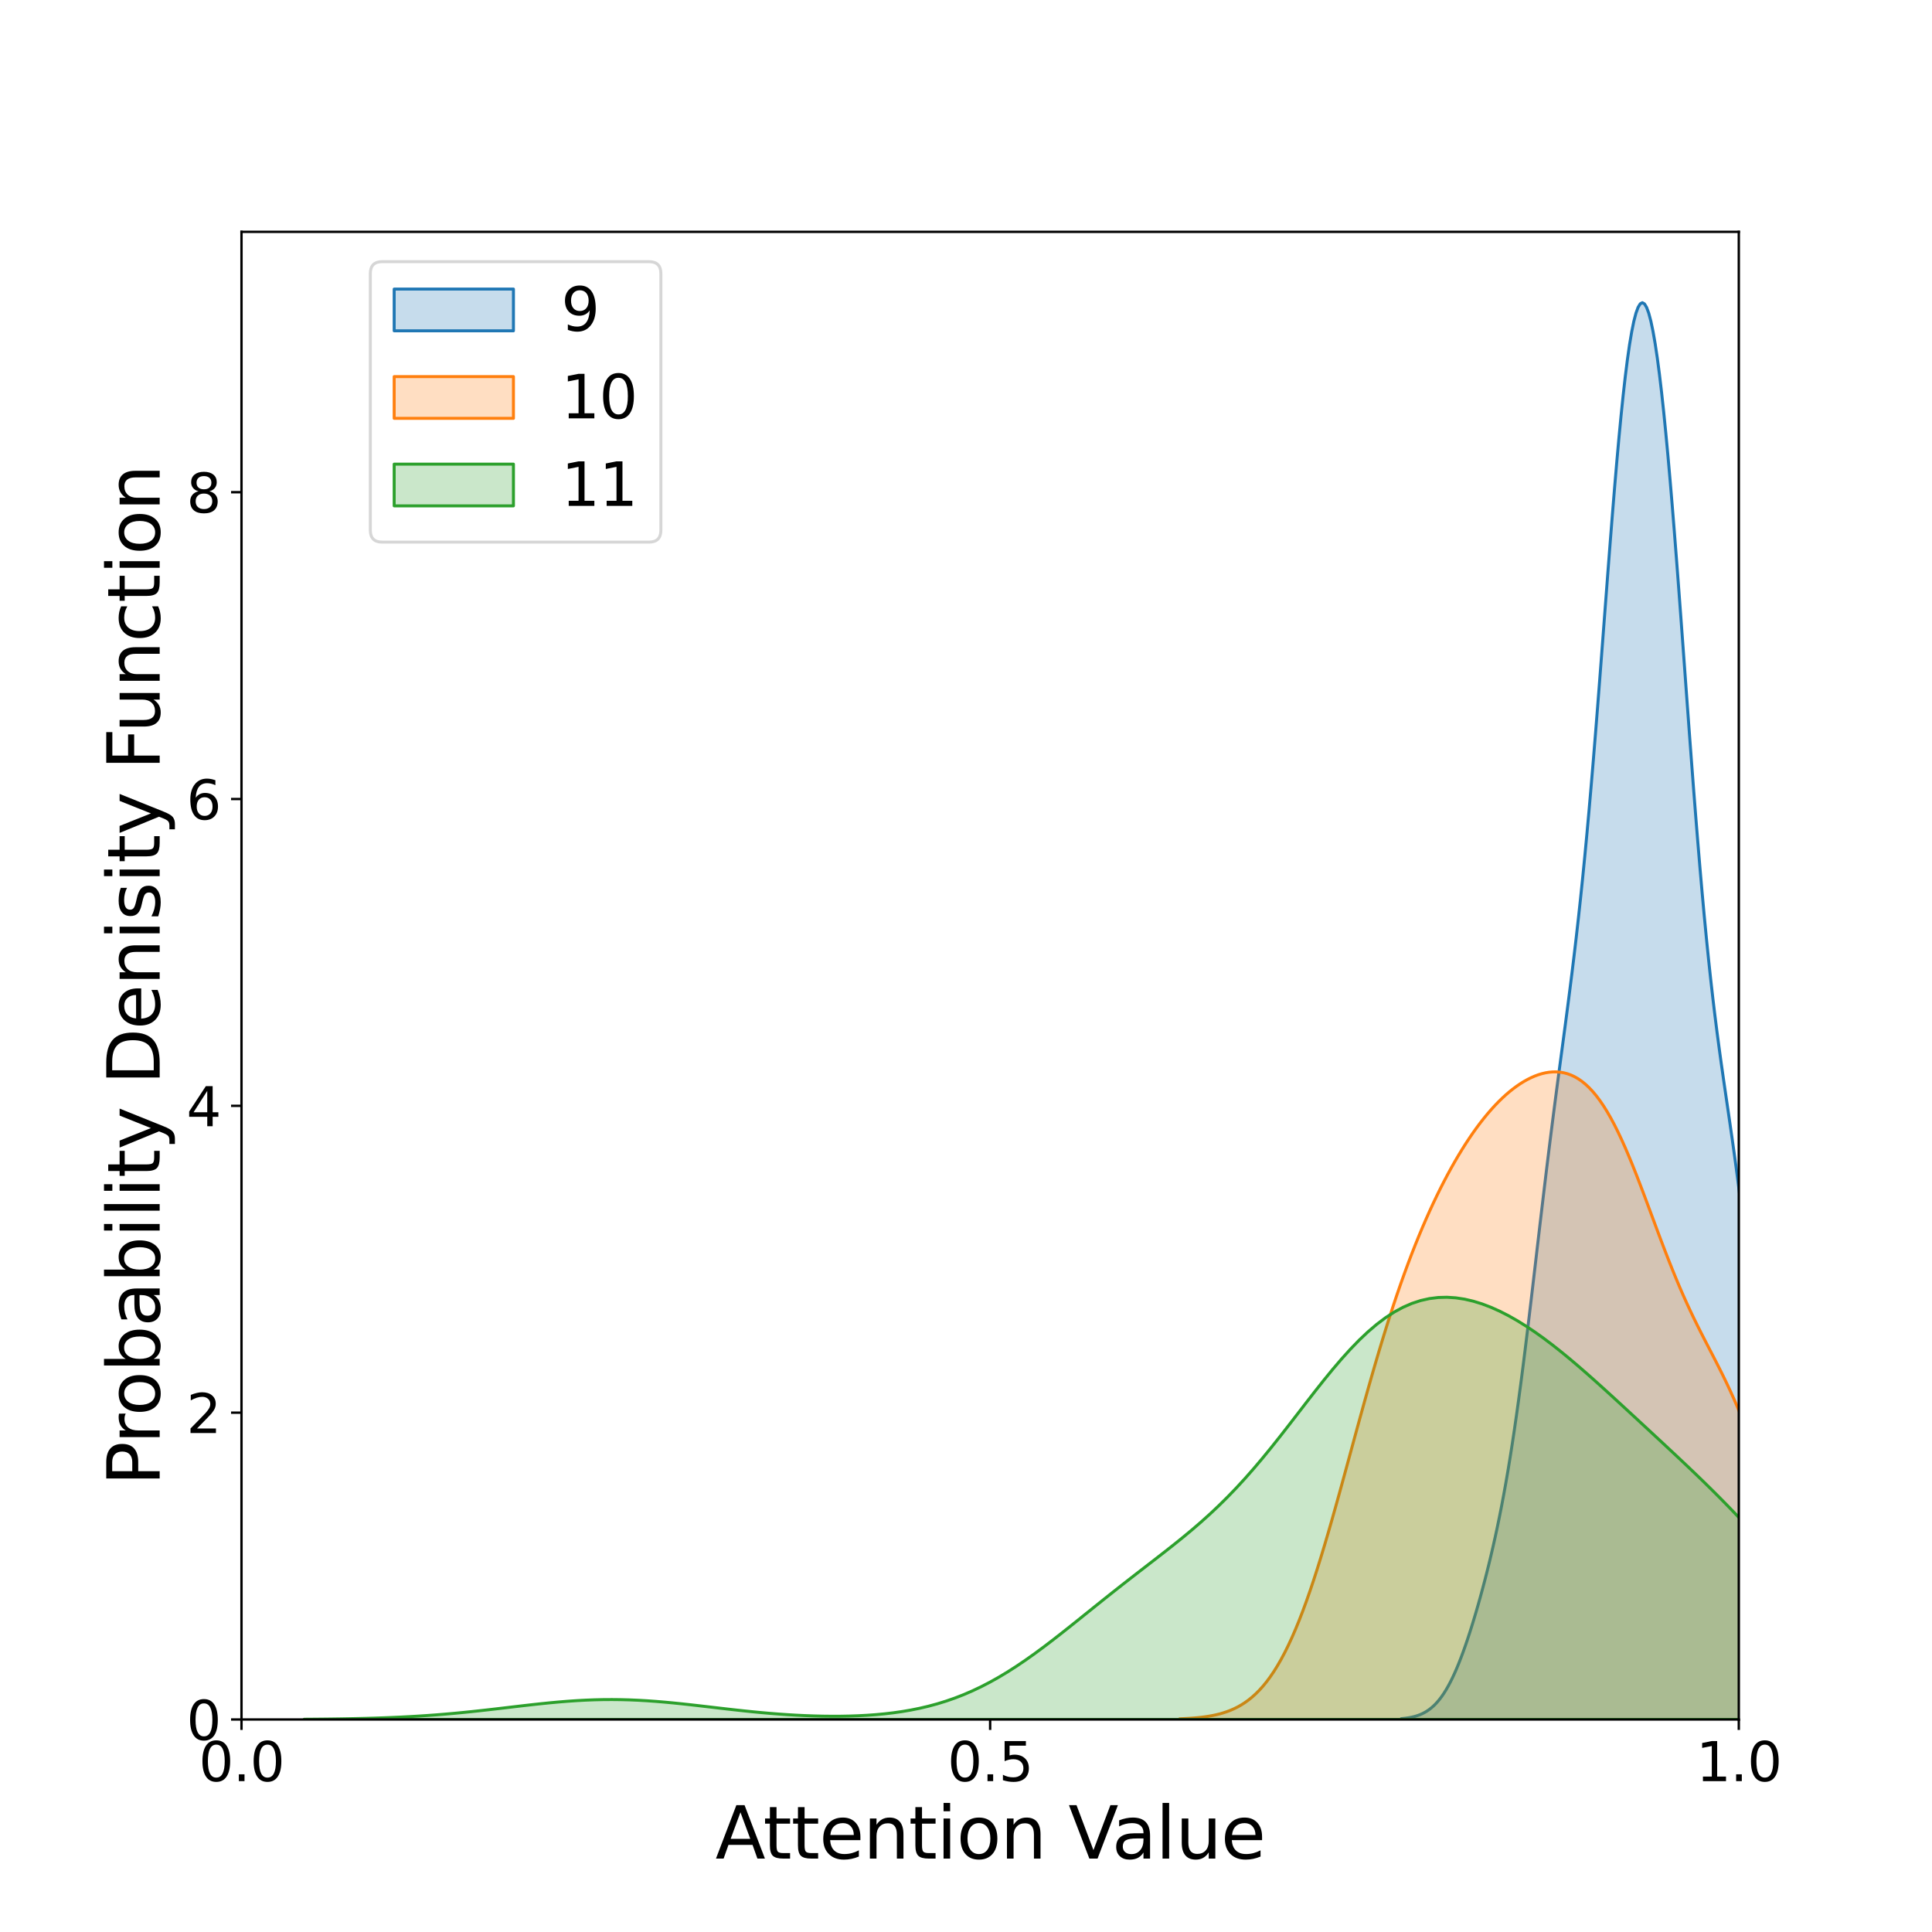<?xml version="1.0" encoding="utf-8" standalone="no"?>
<!DOCTYPE svg PUBLIC "-//W3C//DTD SVG 1.1//EN"
  "http://www.w3.org/Graphics/SVG/1.1/DTD/svg11.dtd">
<svg xmlns:xlink="http://www.w3.org/1999/xlink" width="648pt" height="648pt" viewBox="0 0 648 648" xmlns="http://www.w3.org/2000/svg" version="1.1">
 <defs>
  <style type="text/css">*{stroke-linejoin: round; stroke-linecap: butt}</style>
 </defs>
 <g id="figure_1">
  <g id="patch_1">
   <path d="M 0 648 
L 648 648 
L 648 0 
L 0 0 
z
" style="fill: #ffffff"/>
  </g>
  <g id="axes_1">
   <g id="patch_2">
    <path d="M 81 576.72 
L 583.2 576.72 
L 583.2 77.76 
L 81 77.76 
z
" style="fill: #ffffff"/>
   </g>
   <g id="PolyCollection_1">
    <defs>
     <path id="me305462ff2" d="M 469.978 -71.555 
L 469.978 -71.28 
L 470.694 -71.28 
L 471.409 -71.28 
L 472.125 -71.28 
L 472.841 -71.28 
L 473.556 -71.28 
L 474.272 -71.28 
L 474.988 -71.28 
L 475.703 -71.28 
L 476.419 -71.28 
L 477.135 -71.28 
L 477.85 -71.28 
L 478.566 -71.28 
L 479.282 -71.28 
L 479.998 -71.28 
L 480.713 -71.28 
L 481.429 -71.28 
L 482.145 -71.28 
L 482.86 -71.28 
L 483.576 -71.28 
L 484.292 -71.28 
L 485.007 -71.28 
L 485.723 -71.28 
L 486.439 -71.28 
L 487.155 -71.28 
L 487.87 -71.28 
L 488.586 -71.28 
L 489.302 -71.28 
L 490.017 -71.28 
L 490.733 -71.28 
L 491.449 -71.28 
L 492.164 -71.28 
L 492.88 -71.28 
L 493.596 -71.28 
L 494.312 -71.28 
L 495.027 -71.28 
L 495.743 -71.28 
L 496.459 -71.28 
L 497.174 -71.28 
L 497.89 -71.28 
L 498.606 -71.28 
L 499.321 -71.28 
L 500.037 -71.28 
L 500.753 -71.28 
L 501.469 -71.28 
L 502.184 -71.28 
L 502.9 -71.28 
L 503.616 -71.28 
L 504.331 -71.28 
L 505.047 -71.28 
L 505.763 -71.28 
L 506.478 -71.28 
L 507.194 -71.28 
L 507.91 -71.28 
L 508.625 -71.28 
L 509.341 -71.28 
L 510.057 -71.28 
L 510.773 -71.28 
L 511.488 -71.28 
L 512.204 -71.28 
L 512.92 -71.28 
L 513.635 -71.28 
L 514.351 -71.28 
L 515.067 -71.28 
L 515.782 -71.28 
L 516.498 -71.28 
L 517.214 -71.28 
L 517.93 -71.28 
L 518.645 -71.28 
L 519.361 -71.28 
L 520.077 -71.28 
L 520.792 -71.28 
L 521.508 -71.28 
L 522.224 -71.28 
L 522.939 -71.28 
L 523.655 -71.28 
L 524.371 -71.28 
L 525.087 -71.28 
L 525.802 -71.28 
L 526.518 -71.28 
L 527.234 -71.28 
L 527.949 -71.28 
L 528.665 -71.28 
L 529.381 -71.28 
L 530.096 -71.28 
L 530.812 -71.28 
L 531.528 -71.28 
L 532.243 -71.28 
L 532.959 -71.28 
L 533.675 -71.28 
L 534.391 -71.28 
L 535.106 -71.28 
L 535.822 -71.28 
L 536.538 -71.28 
L 537.253 -71.28 
L 537.969 -71.28 
L 538.685 -71.28 
L 539.4 -71.28 
L 540.116 -71.28 
L 540.832 -71.28 
L 541.548 -71.28 
L 542.263 -71.28 
L 542.979 -71.28 
L 543.695 -71.28 
L 544.41 -71.28 
L 545.126 -71.28 
L 545.842 -71.28 
L 546.557 -71.28 
L 547.273 -71.28 
L 547.989 -71.28 
L 548.705 -71.28 
L 549.42 -71.28 
L 550.136 -71.28 
L 550.852 -71.28 
L 551.567 -71.28 
L 552.283 -71.28 
L 552.999 -71.28 
L 553.714 -71.28 
L 554.43 -71.28 
L 555.146 -71.28 
L 555.862 -71.28 
L 556.577 -71.28 
L 557.293 -71.28 
L 558.009 -71.28 
L 558.724 -71.28 
L 559.44 -71.28 
L 560.156 -71.28 
L 560.871 -71.28 
L 561.587 -71.28 
L 562.303 -71.28 
L 563.018 -71.28 
L 563.734 -71.28 
L 564.45 -71.28 
L 565.166 -71.28 
L 565.881 -71.28 
L 566.597 -71.28 
L 567.313 -71.28 
L 568.028 -71.28 
L 568.744 -71.28 
L 569.46 -71.28 
L 570.175 -71.28 
L 570.891 -71.28 
L 571.607 -71.28 
L 572.323 -71.28 
L 573.038 -71.28 
L 573.754 -71.28 
L 574.47 -71.28 
L 575.185 -71.28 
L 575.901 -71.28 
L 576.617 -71.28 
L 577.332 -71.28 
L 578.048 -71.28 
L 578.764 -71.28 
L 579.48 -71.28 
L 580.195 -71.28 
L 580.911 -71.28 
L 581.627 -71.28 
L 582.342 -71.28 
L 583.058 -71.28 
L 583.774 -71.28 
L 584.489 -71.28 
L 585.205 -71.28 
L 585.921 -71.28 
L 586.637 -71.28 
L 587.352 -71.28 
L 588.068 -71.28 
L 588.784 -71.28 
L 589.499 -71.28 
L 590.215 -71.28 
L 590.931 -71.28 
L 591.646 -71.28 
L 592.362 -71.28 
L 593.078 -71.28 
L 593.793 -71.28 
L 594.509 -71.28 
L 595.225 -71.28 
L 595.941 -71.28 
L 596.656 -71.28 
L 597.372 -71.28 
L 598.088 -71.28 
L 598.803 -71.28 
L 599.519 -71.28 
L 600.235 -71.28 
L 600.95 -71.28 
L 601.666 -71.28 
L 602.382 -71.28 
L 603.098 -71.28 
L 603.813 -71.28 
L 604.529 -71.28 
L 605.245 -71.28 
L 605.96 -71.28 
L 606.676 -71.28 
L 607.392 -71.28 
L 608.107 -71.28 
L 608.823 -71.28 
L 609.539 -71.28 
L 610.255 -71.28 
L 610.97 -71.28 
L 611.686 -71.28 
L 612.402 -71.28 
L 612.402 -72.669 
L 612.402 -72.669 
L 611.686 -73.012 
L 610.97 -73.428 
L 610.255 -73.93 
L 609.539 -74.531 
L 608.823 -75.248 
L 608.107 -76.097 
L 607.392 -77.097 
L 606.676 -78.266 
L 605.96 -79.627 
L 605.245 -81.199 
L 604.529 -83.005 
L 603.813 -85.067 
L 603.098 -87.406 
L 602.382 -90.043 
L 601.666 -92.997 
L 600.95 -96.284 
L 600.235 -99.92 
L 599.519 -103.914 
L 598.803 -108.274 
L 598.088 -113.001 
L 597.372 -118.092 
L 596.656 -123.539 
L 595.941 -129.328 
L 595.225 -135.437 
L 594.509 -141.841 
L 593.793 -148.507 
L 593.078 -155.398 
L 592.362 -162.473 
L 591.646 -169.685 
L 590.931 -176.986 
L 590.215 -184.326 
L 589.499 -191.656 
L 588.784 -198.927 
L 588.068 -206.093 
L 587.352 -213.113 
L 586.637 -219.95 
L 585.921 -226.577 
L 585.205 -232.972 
L 584.489 -239.123 
L 583.774 -245.028 
L 583.058 -250.694 
L 582.342 -256.14 
L 581.627 -261.39 
L 580.911 -266.48 
L 580.195 -271.453 
L 579.48 -276.358 
L 578.764 -281.248 
L 578.048 -286.18 
L 577.332 -291.212 
L 576.617 -296.399 
L 575.901 -301.797 
L 575.185 -307.454 
L 574.47 -313.415 
L 573.754 -319.715 
L 573.038 -326.38 
L 572.323 -333.43 
L 571.607 -340.871 
L 570.891 -348.701 
L 570.175 -356.906 
L 569.46 -365.465 
L 568.744 -374.345 
L 568.028 -383.506 
L 567.313 -392.903 
L 566.597 -402.482 
L 565.881 -412.186 
L 565.166 -421.955 
L 564.45 -431.728 
L 563.734 -441.439 
L 563.018 -451.029 
L 562.303 -460.434 
L 561.587 -469.595 
L 560.871 -478.456 
L 560.156 -486.963 
L 559.44 -495.065 
L 558.724 -502.714 
L 558.009 -509.867 
L 557.293 -516.482 
L 556.577 -522.521 
L 555.862 -527.95 
L 555.146 -532.735 
L 554.43 -536.848 
L 553.714 -540.261 
L 552.999 -542.95 
L 552.283 -544.894 
L 551.567 -546.075 
L 550.852 -546.48 
L 550.136 -546.098 
L 549.42 -544.925 
L 548.705 -542.961 
L 547.989 -540.211 
L 547.273 -536.69 
L 546.557 -532.416 
L 545.842 -527.415 
L 545.126 -521.722 
L 544.41 -515.377 
L 543.695 -508.429 
L 542.979 -500.932 
L 542.263 -492.946 
L 541.548 -484.538 
L 540.832 -475.776 
L 540.116 -466.733 
L 539.4 -457.483 
L 538.685 -448.101 
L 537.969 -438.658 
L 537.253 -429.226 
L 536.538 -419.87 
L 535.822 -410.65 
L 535.106 -401.62 
L 534.391 -392.826 
L 533.675 -384.305 
L 532.959 -376.086 
L 532.243 -368.187 
L 531.528 -360.618 
L 530.812 -353.379 
L 530.096 -346.462 
L 529.381 -339.849 
L 528.665 -333.519 
L 527.949 -327.439 
L 527.234 -321.578 
L 526.518 -315.896 
L 525.802 -310.354 
L 525.087 -304.912 
L 524.371 -299.531 
L 523.655 -294.173 
L 522.939 -288.806 
L 522.224 -283.4 
L 521.508 -277.931 
L 520.792 -272.38 
L 520.077 -266.737 
L 519.361 -260.995 
L 518.645 -255.155 
L 517.93 -249.224 
L 517.214 -243.214 
L 516.498 -237.142 
L 515.782 -231.03 
L 515.067 -224.901 
L 514.351 -218.781 
L 513.635 -212.698 
L 512.92 -206.68 
L 512.204 -200.754 
L 511.488 -194.943 
L 510.773 -189.272 
L 510.057 -183.759 
L 509.341 -178.421 
L 508.625 -173.272 
L 507.91 -168.319 
L 507.194 -163.567 
L 506.478 -159.019 
L 505.763 -154.671 
L 505.047 -150.519 
L 504.331 -146.555 
L 503.616 -142.77 
L 502.9 -139.151 
L 502.184 -135.688 
L 501.469 -132.367 
L 500.753 -129.176 
L 500.037 -126.104 
L 499.321 -123.139 
L 498.606 -120.271 
L 497.89 -117.493 
L 497.174 -114.797 
L 496.459 -112.179 
L 495.743 -109.635 
L 495.027 -107.163 
L 494.312 -104.763 
L 493.596 -102.437 
L 492.88 -100.185 
L 492.164 -98.01 
L 491.449 -95.916 
L 490.733 -93.907 
L 490.017 -91.985 
L 489.302 -90.155 
L 488.586 -88.419 
L 487.87 -86.779 
L 487.155 -85.239 
L 486.439 -83.798 
L 485.723 -82.457 
L 485.007 -81.216 
L 484.292 -80.072 
L 483.576 -79.025 
L 482.86 -78.071 
L 482.145 -77.207 
L 481.429 -76.428 
L 480.713 -75.731 
L 479.998 -75.109 
L 479.282 -74.558 
L 478.566 -74.072 
L 477.85 -73.647 
L 477.135 -73.277 
L 476.419 -72.956 
L 475.703 -72.679 
L 474.988 -72.443 
L 474.272 -72.241 
L 473.556 -72.071 
L 472.841 -71.927 
L 472.125 -71.807 
L 471.409 -71.706 
L 470.694 -71.624 
L 469.978 -71.555 
z
" style="stroke: #1f77b4"/>
    </defs>
    <g clip-path="url(#pa07886f6ab)">
     <use xlink:href="#me305462ff2" x="0" y="648" style="fill: #1f77b4; fill-opacity: 0.25; stroke: #1f77b4"/>
    </g>
   </g>
   <g id="PolyCollection_2">
    <defs>
     <path id="m29f42bd75f" d="M 395.639 -71.499 
L 395.639 -71.28 
L 396.854 -71.28 
L 398.069 -71.28 
L 399.285 -71.28 
L 400.5 -71.28 
L 401.715 -71.28 
L 402.931 -71.28 
L 404.146 -71.28 
L 405.361 -71.28 
L 406.576 -71.28 
L 407.792 -71.28 
L 409.007 -71.28 
L 410.222 -71.28 
L 411.438 -71.28 
L 412.653 -71.28 
L 413.868 -71.28 
L 415.084 -71.28 
L 416.299 -71.28 
L 417.514 -71.28 
L 418.729 -71.28 
L 419.945 -71.28 
L 421.16 -71.28 
L 422.375 -71.28 
L 423.591 -71.28 
L 424.806 -71.28 
L 426.021 -71.28 
L 427.237 -71.28 
L 428.452 -71.28 
L 429.667 -71.28 
L 430.882 -71.28 
L 432.098 -71.28 
L 433.313 -71.28 
L 434.528 -71.28 
L 435.744 -71.28 
L 436.959 -71.28 
L 438.174 -71.28 
L 439.39 -71.28 
L 440.605 -71.28 
L 441.82 -71.28 
L 443.035 -71.28 
L 444.251 -71.28 
L 445.466 -71.28 
L 446.681 -71.28 
L 447.897 -71.28 
L 449.112 -71.28 
L 450.327 -71.28 
L 451.543 -71.28 
L 452.758 -71.28 
L 453.973 -71.28 
L 455.188 -71.28 
L 456.404 -71.28 
L 457.619 -71.28 
L 458.834 -71.28 
L 460.05 -71.28 
L 461.265 -71.28 
L 462.48 -71.28 
L 463.696 -71.28 
L 464.911 -71.28 
L 466.126 -71.28 
L 467.341 -71.28 
L 468.557 -71.28 
L 469.772 -71.28 
L 470.987 -71.28 
L 472.203 -71.28 
L 473.418 -71.28 
L 474.633 -71.28 
L 475.849 -71.28 
L 477.064 -71.28 
L 478.279 -71.28 
L 479.494 -71.28 
L 480.71 -71.28 
L 481.925 -71.28 
L 483.14 -71.28 
L 484.356 -71.28 
L 485.571 -71.28 
L 486.786 -71.28 
L 488.002 -71.28 
L 489.217 -71.28 
L 490.432 -71.28 
L 491.647 -71.28 
L 492.863 -71.28 
L 494.078 -71.28 
L 495.293 -71.28 
L 496.509 -71.28 
L 497.724 -71.28 
L 498.939 -71.28 
L 500.155 -71.28 
L 501.37 -71.28 
L 502.585 -71.28 
L 503.8 -71.28 
L 505.016 -71.28 
L 506.231 -71.28 
L 507.446 -71.28 
L 508.662 -71.28 
L 509.877 -71.28 
L 511.092 -71.28 
L 512.308 -71.28 
L 513.523 -71.28 
L 514.738 -71.28 
L 515.953 -71.28 
L 517.169 -71.28 
L 518.384 -71.28 
L 519.599 -71.28 
L 520.815 -71.28 
L 522.03 -71.28 
L 523.245 -71.28 
L 524.461 -71.28 
L 525.676 -71.28 
L 526.891 -71.28 
L 528.106 -71.28 
L 529.322 -71.28 
L 530.537 -71.28 
L 531.752 -71.28 
L 532.968 -71.28 
L 534.183 -71.28 
L 535.398 -71.28 
L 536.614 -71.28 
L 537.829 -71.28 
L 539.044 -71.28 
L 540.259 -71.28 
L 541.475 -71.28 
L 542.69 -71.28 
L 543.905 -71.28 
L 545.121 -71.28 
L 546.336 -71.28 
L 547.551 -71.28 
L 548.767 -71.28 
L 549.982 -71.28 
L 551.197 -71.28 
L 552.412 -71.28 
L 553.628 -71.28 
L 554.843 -71.28 
L 556.058 -71.28 
L 557.274 -71.28 
L 558.489 -71.28 
L 559.704 -71.28 
L 560.92 -71.28 
L 562.135 -71.28 
L 563.35 -71.28 
L 564.565 -71.28 
L 565.781 -71.28 
L 566.996 -71.28 
L 568.211 -71.28 
L 569.427 -71.28 
L 570.642 -71.28 
L 571.857 -71.28 
L 573.073 -71.28 
L 574.288 -71.28 
L 575.503 -71.28 
L 576.718 -71.28 
L 577.934 -71.28 
L 579.149 -71.28 
L 580.364 -71.28 
L 581.58 -71.28 
L 582.795 -71.28 
L 584.01 -71.28 
L 585.226 -71.28 
L 586.441 -71.28 
L 587.656 -71.28 
L 588.871 -71.28 
L 590.087 -71.28 
L 591.302 -71.28 
L 592.517 -71.28 
L 593.733 -71.28 
L 594.948 -71.28 
L 596.163 -71.28 
L 597.379 -71.28 
L 598.594 -71.28 
L 599.809 -71.28 
L 601.024 -71.28 
L 602.24 -71.28 
L 603.455 -71.28 
L 604.67 -71.28 
L 605.886 -71.28 
L 607.101 -71.28 
L 608.316 -71.28 
L 609.532 -71.28 
L 610.747 -71.28 
L 611.962 -71.28 
L 613.177 -71.28 
L 614.393 -71.28 
L 615.608 -71.28 
L 616.823 -71.28 
L 618.039 -71.28 
L 619.254 -71.28 
L 620.469 -71.28 
L 621.685 -71.28 
L 622.9 -71.28 
L 624.115 -71.28 
L 625.33 -71.28 
L 626.546 -71.28 
L 627.761 -71.28 
L 628.976 -71.28 
L 630.192 -71.28 
L 631.407 -71.28 
L 632.622 -71.28 
L 633.838 -71.28 
L 635.053 -71.28 
L 636.268 -71.28 
L 637.483 -71.28 
L 637.483 -72.133 
L 637.483 -72.133 
L 636.268 -72.322 
L 635.053 -72.547 
L 633.838 -72.814 
L 632.622 -73.128 
L 631.407 -73.497 
L 630.192 -73.928 
L 628.976 -74.429 
L 627.761 -75.008 
L 626.546 -75.674 
L 625.33 -76.436 
L 624.115 -77.304 
L 622.9 -78.287 
L 621.685 -79.394 
L 620.469 -80.635 
L 619.254 -82.019 
L 618.039 -83.555 
L 616.823 -85.249 
L 615.608 -87.108 
L 614.393 -89.137 
L 613.177 -91.341 
L 611.962 -93.72 
L 610.747 -96.276 
L 609.532 -99.005 
L 608.316 -101.904 
L 607.101 -104.966 
L 605.886 -108.182 
L 604.67 -111.541 
L 603.455 -115.029 
L 602.24 -118.631 
L 601.024 -122.328 
L 599.809 -126.102 
L 598.594 -129.933 
L 597.379 -133.798 
L 596.163 -137.676 
L 594.948 -141.546 
L 593.733 -145.385 
L 592.517 -149.175 
L 591.302 -152.895 
L 590.087 -156.529 
L 588.871 -160.063 
L 587.656 -163.485 
L 586.441 -166.788 
L 585.226 -169.965 
L 584.01 -173.015 
L 582.795 -175.941 
L 581.58 -178.747 
L 580.364 -181.442 
L 579.149 -184.037 
L 577.934 -186.547 
L 576.718 -188.987 
L 575.503 -191.376 
L 574.288 -193.733 
L 573.073 -196.076 
L 571.857 -198.425 
L 570.642 -200.798 
L 569.427 -203.212 
L 568.211 -205.683 
L 566.996 -208.223 
L 565.781 -210.842 
L 564.565 -213.546 
L 563.35 -216.341 
L 562.135 -219.226 
L 560.92 -222.198 
L 559.704 -225.252 
L 558.489 -228.377 
L 557.274 -231.563 
L 556.058 -234.796 
L 554.843 -238.058 
L 553.628 -241.332 
L 552.412 -244.601 
L 551.197 -247.844 
L 549.982 -251.042 
L 548.767 -254.177 
L 547.551 -257.231 
L 546.336 -260.187 
L 545.121 -263.03 
L 543.905 -265.745 
L 542.69 -268.322 
L 541.475 -270.752 
L 540.259 -273.025 
L 539.044 -275.137 
L 537.829 -277.085 
L 536.614 -278.867 
L 535.398 -280.483 
L 534.183 -281.935 
L 532.968 -283.226 
L 531.752 -284.36 
L 530.537 -285.342 
L 529.322 -286.178 
L 528.106 -286.875 
L 526.891 -287.438 
L 525.676 -287.874 
L 524.461 -288.19 
L 523.245 -288.392 
L 522.03 -288.487 
L 520.815 -288.479 
L 519.599 -288.374 
L 518.384 -288.177 
L 517.169 -287.892 
L 515.953 -287.522 
L 514.738 -287.07 
L 513.523 -286.539 
L 512.308 -285.932 
L 511.092 -285.25 
L 509.877 -284.493 
L 508.662 -283.664 
L 507.446 -282.762 
L 506.231 -281.788 
L 505.016 -280.742 
L 503.8 -279.625 
L 502.585 -278.436 
L 501.37 -277.175 
L 500.155 -275.841 
L 498.939 -274.435 
L 497.724 -272.957 
L 496.509 -271.405 
L 495.293 -269.78 
L 494.078 -268.082 
L 492.863 -266.31 
L 491.647 -264.465 
L 490.432 -262.544 
L 489.217 -260.549 
L 488.002 -258.479 
L 486.786 -256.332 
L 485.571 -254.108 
L 484.356 -251.805 
L 483.14 -249.423 
L 481.925 -246.958 
L 480.71 -244.41 
L 479.494 -241.776 
L 478.279 -239.053 
L 477.064 -236.239 
L 475.849 -233.332 
L 474.633 -230.328 
L 473.418 -227.225 
L 472.203 -224.021 
L 470.987 -220.714 
L 469.772 -217.302 
L 468.557 -213.785 
L 467.341 -210.162 
L 466.126 -206.435 
L 464.911 -202.605 
L 463.696 -198.676 
L 462.48 -194.653 
L 461.265 -190.54 
L 460.05 -186.345 
L 458.834 -182.076 
L 457.619 -177.744 
L 456.404 -173.36 
L 455.188 -168.935 
L 453.973 -164.483 
L 452.758 -160.019 
L 451.543 -155.556 
L 450.327 -151.112 
L 449.112 -146.7 
L 447.897 -142.338 
L 446.681 -138.041 
L 445.466 -133.824 
L 444.251 -129.702 
L 443.035 -125.688 
L 441.82 -121.796 
L 440.605 -118.037 
L 439.39 -114.421 
L 438.174 -110.957 
L 436.959 -107.653 
L 435.744 -104.515 
L 434.528 -101.545 
L 433.313 -98.749 
L 432.098 -96.125 
L 430.882 -93.675 
L 429.667 -91.396 
L 428.452 -89.286 
L 427.237 -87.34 
L 426.021 -85.553 
L 424.806 -83.919 
L 423.591 -82.432 
L 422.375 -81.084 
L 421.16 -79.867 
L 419.945 -78.773 
L 418.729 -77.794 
L 417.514 -76.922 
L 416.299 -76.149 
L 415.084 -75.465 
L 413.868 -74.864 
L 412.653 -74.338 
L 411.438 -73.878 
L 410.222 -73.48 
L 409.007 -73.135 
L 407.792 -72.838 
L 406.576 -72.584 
L 405.361 -72.367 
L 404.146 -72.182 
L 402.931 -72.026 
L 401.715 -71.894 
L 400.5 -71.784 
L 399.285 -71.692 
L 398.069 -71.615 
L 396.854 -71.552 
L 395.639 -71.499 
z
" style="stroke: #ff7f0e"/>
    </defs>
    <g clip-path="url(#pa07886f6ab)">
     <use xlink:href="#m29f42bd75f" x="0" y="648" style="fill: #ff7f0e; fill-opacity: 0.25; stroke: #ff7f0e"/>
    </g>
   </g>
   <g id="PolyCollection_3">
    <defs>
     <path id="medcd573036" d="M 102.043 -71.354 
L 102.043 -71.28 
L 104.991 -71.28 
L 107.939 -71.28 
L 110.888 -71.28 
L 113.836 -71.28 
L 116.784 -71.28 
L 119.733 -71.28 
L 122.681 -71.28 
L 125.629 -71.28 
L 128.578 -71.28 
L 131.526 -71.28 
L 134.474 -71.28 
L 137.423 -71.28 
L 140.371 -71.28 
L 143.319 -71.28 
L 146.268 -71.28 
L 149.216 -71.28 
L 152.164 -71.28 
L 155.113 -71.28 
L 158.061 -71.28 
L 161.009 -71.28 
L 163.958 -71.28 
L 166.906 -71.28 
L 169.854 -71.28 
L 172.802 -71.28 
L 175.751 -71.28 
L 178.699 -71.28 
L 181.647 -71.28 
L 184.596 -71.28 
L 187.544 -71.28 
L 190.492 -71.28 
L 193.441 -71.28 
L 196.389 -71.28 
L 199.337 -71.28 
L 202.286 -71.28 
L 205.234 -71.28 
L 208.182 -71.28 
L 211.131 -71.28 
L 214.079 -71.28 
L 217.027 -71.28 
L 219.976 -71.28 
L 222.924 -71.28 
L 225.872 -71.28 
L 228.821 -71.28 
L 231.769 -71.28 
L 234.717 -71.28 
L 237.666 -71.28 
L 240.614 -71.28 
L 243.562 -71.28 
L 246.51 -71.28 
L 249.459 -71.28 
L 252.407 -71.28 
L 255.355 -71.28 
L 258.304 -71.28 
L 261.252 -71.28 
L 264.2 -71.28 
L 267.149 -71.28 
L 270.097 -71.28 
L 273.045 -71.28 
L 275.994 -71.28 
L 278.942 -71.28 
L 281.89 -71.28 
L 284.839 -71.28 
L 287.787 -71.28 
L 290.735 -71.28 
L 293.684 -71.28 
L 296.632 -71.28 
L 299.58 -71.28 
L 302.529 -71.28 
L 305.477 -71.28 
L 308.425 -71.28 
L 311.373 -71.28 
L 314.322 -71.28 
L 317.27 -71.28 
L 320.218 -71.28 
L 323.167 -71.28 
L 326.115 -71.28 
L 329.063 -71.28 
L 332.012 -71.28 
L 334.96 -71.28 
L 337.908 -71.28 
L 340.857 -71.28 
L 343.805 -71.28 
L 346.753 -71.28 
L 349.702 -71.28 
L 352.65 -71.28 
L 355.598 -71.28 
L 358.547 -71.28 
L 361.495 -71.28 
L 364.443 -71.28 
L 367.392 -71.28 
L 370.34 -71.28 
L 373.288 -71.28 
L 376.236 -71.28 
L 379.185 -71.28 
L 382.133 -71.28 
L 385.081 -71.28 
L 388.03 -71.28 
L 390.978 -71.28 
L 393.926 -71.28 
L 396.875 -71.28 
L 399.823 -71.28 
L 402.771 -71.28 
L 405.72 -71.28 
L 408.668 -71.28 
L 411.616 -71.28 
L 414.565 -71.28 
L 417.513 -71.28 
L 420.461 -71.28 
L 423.41 -71.28 
L 426.358 -71.28 
L 429.306 -71.28 
L 432.255 -71.28 
L 435.203 -71.28 
L 438.151 -71.28 
L 441.1 -71.28 
L 444.048 -71.28 
L 446.996 -71.28 
L 449.944 -71.28 
L 452.893 -71.28 
L 455.841 -71.28 
L 458.789 -71.28 
L 461.738 -71.28 
L 464.686 -71.28 
L 467.634 -71.28 
L 470.583 -71.28 
L 473.531 -71.28 
L 476.479 -71.28 
L 479.428 -71.28 
L 482.376 -71.28 
L 485.324 -71.28 
L 488.273 -71.28 
L 491.221 -71.28 
L 494.169 -71.28 
L 497.118 -71.28 
L 500.066 -71.28 
L 503.014 -71.28 
L 505.963 -71.28 
L 508.911 -71.28 
L 511.859 -71.28 
L 514.807 -71.28 
L 517.756 -71.28 
L 520.704 -71.28 
L 523.652 -71.28 
L 526.601 -71.28 
L 529.549 -71.28 
L 532.497 -71.28 
L 535.446 -71.28 
L 538.394 -71.28 
L 541.342 -71.28 
L 544.291 -71.28 
L 547.239 -71.28 
L 550.187 -71.28 
L 553.136 -71.28 
L 556.084 -71.28 
L 559.032 -71.28 
L 561.981 -71.28 
L 564.929 -71.28 
L 567.877 -71.28 
L 570.826 -71.28 
L 573.774 -71.28 
L 576.722 -71.28 
L 579.671 -71.28 
L 582.619 -71.28 
L 585.567 -71.28 
L 588.515 -71.28 
L 591.464 -71.28 
L 594.412 -71.28 
L 597.36 -71.28 
L 600.309 -71.28 
L 603.257 -71.28 
L 606.205 -71.28 
L 609.154 -71.28 
L 612.102 -71.28 
L 615.05 -71.28 
L 617.999 -71.28 
L 620.947 -71.28 
L 623.895 -71.28 
L 626.844 -71.28 
L 629.792 -71.28 
L 632.74 -71.28 
L 635.689 -71.28 
L 638.637 -71.28 
L 641.585 -71.28 
L 644.534 -71.28 
L 647.482 -71.28 
L 650.43 -71.28 
L 653.378 -71.28 
L 656.327 -71.28 
L 659.275 -71.28 
L 662.223 -71.28 
L 665.172 -71.28 
L 668.12 -71.28 
L 671.068 -71.28 
L 674.017 -71.28 
L 676.965 -71.28 
L 679.913 -71.28 
L 682.862 -71.28 
L 685.81 -71.28 
L 688.758 -71.28 
L 688.758 -71.657 
L 688.758 -71.657 
L 685.81 -71.77 
L 682.862 -71.913 
L 679.913 -72.091 
L 676.965 -72.312 
L 674.017 -72.584 
L 671.068 -72.915 
L 668.12 -73.316 
L 665.172 -73.797 
L 662.223 -74.37 
L 659.275 -75.047 
L 656.327 -75.839 
L 653.378 -76.76 
L 650.43 -77.821 
L 647.482 -79.033 
L 644.534 -80.407 
L 641.585 -81.95 
L 638.637 -83.671 
L 635.689 -85.573 
L 632.74 -87.657 
L 629.792 -89.923 
L 626.844 -92.367 
L 623.895 -94.979 
L 620.947 -97.749 
L 617.999 -100.663 
L 615.05 -103.703 
L 612.102 -106.851 
L 609.154 -110.086 
L 606.205 -113.385 
L 603.257 -116.726 
L 600.309 -120.086 
L 597.36 -123.446 
L 594.412 -126.786 
L 591.464 -130.091 
L 588.515 -133.346 
L 585.567 -136.544 
L 582.619 -139.677 
L 579.671 -142.744 
L 576.722 -145.746 
L 573.774 -148.686 
L 570.826 -151.572 
L 567.877 -154.41 
L 564.929 -157.212 
L 561.981 -159.985 
L 559.032 -162.739 
L 556.084 -165.479 
L 553.136 -168.213 
L 550.187 -170.943 
L 547.239 -173.669 
L 544.291 -176.389 
L 541.342 -179.097 
L 538.394 -181.787 
L 535.446 -184.448 
L 532.497 -187.07 
L 529.549 -189.639 
L 526.601 -192.143 
L 523.652 -194.568 
L 520.704 -196.9 
L 517.756 -199.126 
L 514.807 -201.233 
L 511.859 -203.207 
L 508.911 -205.037 
L 505.963 -206.71 
L 503.014 -208.212 
L 500.066 -209.532 
L 497.118 -210.656 
L 494.169 -211.569 
L 491.221 -212.256 
L 488.273 -212.703 
L 485.324 -212.894 
L 482.376 -212.814 
L 479.428 -212.449 
L 476.479 -211.787 
L 473.531 -210.817 
L 470.583 -209.533 
L 467.634 -207.932 
L 464.686 -206.017 
L 461.738 -203.795 
L 458.789 -201.278 
L 455.841 -198.486 
L 452.893 -195.443 
L 449.944 -192.176 
L 446.996 -188.721 
L 444.048 -185.113 
L 441.1 -181.393 
L 438.151 -177.6 
L 435.203 -173.774 
L 432.255 -169.955 
L 429.306 -166.176 
L 426.358 -162.472 
L 423.41 -158.867 
L 420.461 -155.383 
L 417.513 -152.036 
L 414.565 -148.835 
L 411.616 -145.781 
L 408.668 -142.873 
L 405.72 -140.101 
L 402.771 -137.454 
L 399.823 -134.915 
L 396.875 -132.466 
L 393.926 -130.088 
L 390.978 -127.761 
L 388.03 -125.467 
L 385.081 -123.188 
L 382.133 -120.911 
L 379.185 -118.625 
L 376.236 -116.322 
L 373.288 -113.998 
L 370.34 -111.654 
L 367.392 -109.294 
L 364.443 -106.924 
L 361.495 -104.554 
L 358.547 -102.196 
L 355.598 -99.864 
L 352.65 -97.572 
L 349.702 -95.335 
L 346.753 -93.167 
L 343.805 -91.082 
L 340.857 -89.092 
L 337.908 -87.208 
L 334.96 -85.437 
L 332.012 -83.788 
L 329.063 -82.263 
L 326.115 -80.865 
L 323.167 -79.594 
L 320.218 -78.449 
L 317.27 -77.425 
L 314.322 -76.518 
L 311.373 -75.723 
L 308.425 -75.032 
L 305.477 -74.439 
L 302.529 -73.936 
L 299.58 -73.516 
L 296.632 -73.172 
L 293.684 -72.897 
L 290.735 -72.686 
L 287.787 -72.531 
L 284.839 -72.43 
L 281.89 -72.376 
L 278.942 -72.367 
L 275.994 -72.399 
L 273.045 -72.47 
L 270.097 -72.577 
L 267.149 -72.719 
L 264.2 -72.893 
L 261.252 -73.097 
L 258.304 -73.33 
L 255.355 -73.59 
L 252.407 -73.872 
L 249.459 -74.176 
L 246.51 -74.496 
L 243.562 -74.83 
L 240.614 -75.172 
L 237.666 -75.517 
L 234.717 -75.861 
L 231.769 -76.197 
L 228.821 -76.519 
L 225.872 -76.822 
L 222.924 -77.1 
L 219.976 -77.346 
L 217.027 -77.557 
L 214.079 -77.727 
L 211.131 -77.853 
L 208.182 -77.932 
L 205.234 -77.962 
L 202.286 -77.944 
L 199.337 -77.876 
L 196.389 -77.761 
L 193.441 -77.601 
L 190.492 -77.399 
L 187.544 -77.16 
L 184.596 -76.889 
L 181.647 -76.591 
L 178.699 -76.272 
L 175.751 -75.937 
L 172.802 -75.593 
L 169.854 -75.245 
L 166.906 -74.898 
L 163.958 -74.557 
L 161.009 -74.226 
L 158.061 -73.909 
L 155.113 -73.609 
L 152.164 -73.328 
L 149.216 -73.068 
L 146.268 -72.829 
L 143.319 -72.612 
L 140.371 -72.417 
L 137.423 -72.244 
L 134.474 -72.091 
L 131.526 -71.957 
L 128.578 -71.841 
L 125.629 -71.742 
L 122.681 -71.657 
L 119.733 -71.586 
L 116.784 -71.526 
L 113.836 -71.476 
L 110.888 -71.436 
L 107.939 -71.403 
L 104.991 -71.376 
L 102.043 -71.354 
z
" style="stroke: #2ca02c"/>
    </defs>
    <g clip-path="url(#pa07886f6ab)">
     <use xlink:href="#medcd573036" x="0" y="648" style="fill: #2ca02c; fill-opacity: 0.25; stroke: #2ca02c"/>
    </g>
   </g>
   <g id="matplotlib.axis_1">
    <g id="xtick_1">
     <g id="line2d_1">
      <defs>
       <path id="m170f495af8" d="M 0 0 
L 0 3.5 
" style="stroke: #000000; stroke-width: 0.8"/>
      </defs>
      <g>
       <use xlink:href="#m170f495af8" x="81" y="576.72" style="stroke: #000000; stroke-width: 0.8"/>
      </g>
     </g>
     <g id="text_1">
      <!-- 0.0 -->
      <g transform="translate(66.687 597.397)scale(0.18 -0.18)">
       <defs>
        <path id="DejaVuSans-30" d="M 2034 4250 
Q 1547 4250 1301 3770 
Q 1056 3291 1056 2328 
Q 1056 1369 1301 889 
Q 1547 409 2034 409 
Q 2525 409 2770 889 
Q 3016 1369 3016 2328 
Q 3016 3291 2770 3770 
Q 2525 4250 2034 4250 
z
M 2034 4750 
Q 2819 4750 3233 4129 
Q 3647 3509 3647 2328 
Q 3647 1150 3233 529 
Q 2819 -91 2034 -91 
Q 1250 -91 836 529 
Q 422 1150 422 2328 
Q 422 3509 836 4129 
Q 1250 4750 2034 4750 
z
" transform="scale(0.016)"/>
        <path id="DejaVuSans-2e" d="M 684 794 
L 1344 794 
L 1344 0 
L 684 0 
L 684 794 
z
" transform="scale(0.016)"/>
       </defs>
       <use xlink:href="#DejaVuSans-30"/>
       <use xlink:href="#DejaVuSans-2e" x="63.623"/>
       <use xlink:href="#DejaVuSans-30" x="95.41"/>
      </g>
     </g>
    </g>
    <g id="xtick_2">
     <g id="line2d_2">
      <g>
       <use xlink:href="#m170f495af8" x="332.1" y="576.72" style="stroke: #000000; stroke-width: 0.8"/>
      </g>
     </g>
     <g id="text_2">
      <!-- 0.5 -->
      <g transform="translate(317.787 597.397)scale(0.18 -0.18)">
       <defs>
        <path id="DejaVuSans-35" d="M 691 4666 
L 3169 4666 
L 3169 4134 
L 1269 4134 
L 1269 2991 
Q 1406 3038 1543 3061 
Q 1681 3084 1819 3084 
Q 2600 3084 3056 2656 
Q 3513 2228 3513 1497 
Q 3513 744 3044 326 
Q 2575 -91 1722 -91 
Q 1428 -91 1123 -41 
Q 819 9 494 109 
L 494 744 
Q 775 591 1075 516 
Q 1375 441 1709 441 
Q 2250 441 2565 725 
Q 2881 1009 2881 1497 
Q 2881 1984 2565 2268 
Q 2250 2553 1709 2553 
Q 1456 2553 1204 2497 
Q 953 2441 691 2322 
L 691 4666 
z
" transform="scale(0.016)"/>
       </defs>
       <use xlink:href="#DejaVuSans-30"/>
       <use xlink:href="#DejaVuSans-2e" x="63.623"/>
       <use xlink:href="#DejaVuSans-35" x="95.41"/>
      </g>
     </g>
    </g>
    <g id="xtick_3">
     <g id="line2d_3">
      <g>
       <use xlink:href="#m170f495af8" x="583.2" y="576.72" style="stroke: #000000; stroke-width: 0.8"/>
      </g>
     </g>
     <g id="text_3">
      <!-- 1.0 -->
      <g transform="translate(568.887 597.397)scale(0.18 -0.18)">
       <defs>
        <path id="DejaVuSans-31" d="M 794 531 
L 1825 531 
L 1825 4091 
L 703 3866 
L 703 4441 
L 1819 4666 
L 2450 4666 
L 2450 531 
L 3481 531 
L 3481 0 
L 794 0 
L 794 531 
z
" transform="scale(0.016)"/>
       </defs>
       <use xlink:href="#DejaVuSans-31"/>
       <use xlink:href="#DejaVuSans-2e" x="63.623"/>
       <use xlink:href="#DejaVuSans-30" x="95.41"/>
      </g>
     </g>
    </g>
    <g id="text_4">
     <!-- Attention Value -->
     <g transform="translate(239.949 623.377)scale(0.24 -0.24)">
      <defs>
       <path id="DejaVuSans-41" d="M 2188 4044 
L 1331 1722 
L 3047 1722 
L 2188 4044 
z
M 1831 4666 
L 2547 4666 
L 4325 0 
L 3669 0 
L 3244 1197 
L 1141 1197 
L 716 0 
L 50 0 
L 1831 4666 
z
" transform="scale(0.016)"/>
       <path id="DejaVuSans-74" d="M 1172 4494 
L 1172 3500 
L 2356 3500 
L 2356 3053 
L 1172 3053 
L 1172 1153 
Q 1172 725 1289 603 
Q 1406 481 1766 481 
L 2356 481 
L 2356 0 
L 1766 0 
Q 1100 0 847 248 
Q 594 497 594 1153 
L 594 3053 
L 172 3053 
L 172 3500 
L 594 3500 
L 594 4494 
L 1172 4494 
z
" transform="scale(0.016)"/>
       <path id="DejaVuSans-65" d="M 3597 1894 
L 3597 1613 
L 953 1613 
Q 991 1019 1311 708 
Q 1631 397 2203 397 
Q 2534 397 2845 478 
Q 3156 559 3463 722 
L 3463 178 
Q 3153 47 2828 -22 
Q 2503 -91 2169 -91 
Q 1331 -91 842 396 
Q 353 884 353 1716 
Q 353 2575 817 3079 
Q 1281 3584 2069 3584 
Q 2775 3584 3186 3129 
Q 3597 2675 3597 1894 
z
M 3022 2063 
Q 3016 2534 2758 2815 
Q 2500 3097 2075 3097 
Q 1594 3097 1305 2825 
Q 1016 2553 972 2059 
L 3022 2063 
z
" transform="scale(0.016)"/>
       <path id="DejaVuSans-6e" d="M 3513 2113 
L 3513 0 
L 2938 0 
L 2938 2094 
Q 2938 2591 2744 2837 
Q 2550 3084 2163 3084 
Q 1697 3084 1428 2787 
Q 1159 2491 1159 1978 
L 1159 0 
L 581 0 
L 581 3500 
L 1159 3500 
L 1159 2956 
Q 1366 3272 1645 3428 
Q 1925 3584 2291 3584 
Q 2894 3584 3203 3211 
Q 3513 2838 3513 2113 
z
" transform="scale(0.016)"/>
       <path id="DejaVuSans-69" d="M 603 3500 
L 1178 3500 
L 1178 0 
L 603 0 
L 603 3500 
z
M 603 4863 
L 1178 4863 
L 1178 4134 
L 603 4134 
L 603 4863 
z
" transform="scale(0.016)"/>
       <path id="DejaVuSans-6f" d="M 1959 3097 
Q 1497 3097 1228 2736 
Q 959 2375 959 1747 
Q 959 1119 1226 758 
Q 1494 397 1959 397 
Q 2419 397 2687 759 
Q 2956 1122 2956 1747 
Q 2956 2369 2687 2733 
Q 2419 3097 1959 3097 
z
M 1959 3584 
Q 2709 3584 3137 3096 
Q 3566 2609 3566 1747 
Q 3566 888 3137 398 
Q 2709 -91 1959 -91 
Q 1206 -91 779 398 
Q 353 888 353 1747 
Q 353 2609 779 3096 
Q 1206 3584 1959 3584 
z
" transform="scale(0.016)"/>
       <path id="DejaVuSans-20" transform="scale(0.016)"/>
       <path id="DejaVuSans-56" d="M 1831 0 
L 50 4666 
L 709 4666 
L 2188 738 
L 3669 4666 
L 4325 4666 
L 2547 0 
L 1831 0 
z
" transform="scale(0.016)"/>
       <path id="DejaVuSans-61" d="M 2194 1759 
Q 1497 1759 1228 1600 
Q 959 1441 959 1056 
Q 959 750 1161 570 
Q 1363 391 1709 391 
Q 2188 391 2477 730 
Q 2766 1069 2766 1631 
L 2766 1759 
L 2194 1759 
z
M 3341 1997 
L 3341 0 
L 2766 0 
L 2766 531 
Q 2569 213 2275 61 
Q 1981 -91 1556 -91 
Q 1019 -91 701 211 
Q 384 513 384 1019 
Q 384 1609 779 1909 
Q 1175 2209 1959 2209 
L 2766 2209 
L 2766 2266 
Q 2766 2663 2505 2880 
Q 2244 3097 1772 3097 
Q 1472 3097 1187 3025 
Q 903 2953 641 2809 
L 641 3341 
Q 956 3463 1253 3523 
Q 1550 3584 1831 3584 
Q 2591 3584 2966 3190 
Q 3341 2797 3341 1997 
z
" transform="scale(0.016)"/>
       <path id="DejaVuSans-6c" d="M 603 4863 
L 1178 4863 
L 1178 0 
L 603 0 
L 603 4863 
z
" transform="scale(0.016)"/>
       <path id="DejaVuSans-75" d="M 544 1381 
L 544 3500 
L 1119 3500 
L 1119 1403 
Q 1119 906 1312 657 
Q 1506 409 1894 409 
Q 2359 409 2629 706 
Q 2900 1003 2900 1516 
L 2900 3500 
L 3475 3500 
L 3475 0 
L 2900 0 
L 2900 538 
Q 2691 219 2414 64 
Q 2138 -91 1772 -91 
Q 1169 -91 856 284 
Q 544 659 544 1381 
z
M 1991 3584 
L 1991 3584 
z
" transform="scale(0.016)"/>
      </defs>
      <use xlink:href="#DejaVuSans-41"/>
      <use xlink:href="#DejaVuSans-74" x="66.658"/>
      <use xlink:href="#DejaVuSans-74" x="105.867"/>
      <use xlink:href="#DejaVuSans-65" x="145.076"/>
      <use xlink:href="#DejaVuSans-6e" x="206.6"/>
      <use xlink:href="#DejaVuSans-74" x="269.979"/>
      <use xlink:href="#DejaVuSans-69" x="309.188"/>
      <use xlink:href="#DejaVuSans-6f" x="336.971"/>
      <use xlink:href="#DejaVuSans-6e" x="398.152"/>
      <use xlink:href="#DejaVuSans-20" x="461.531"/>
      <use xlink:href="#DejaVuSans-56" x="493.318"/>
      <use xlink:href="#DejaVuSans-61" x="553.977"/>
      <use xlink:href="#DejaVuSans-6c" x="615.256"/>
      <use xlink:href="#DejaVuSans-75" x="643.039"/>
      <use xlink:href="#DejaVuSans-65" x="706.418"/>
     </g>
    </g>
   </g>
   <g id="matplotlib.axis_2">
    <g id="ytick_1">
     <g id="line2d_4">
      <defs>
       <path id="m9d6e2e2ddf" d="M 0 0 
L -3.5 0 
" style="stroke: #000000; stroke-width: 0.8"/>
      </defs>
      <g>
       <use xlink:href="#m9d6e2e2ddf" x="81" y="576.72" style="stroke: #000000; stroke-width: 0.8"/>
      </g>
     </g>
     <g id="text_5">
      <!-- 0 -->
      <g transform="translate(62.547 583.559)scale(0.18 -0.18)">
       <use xlink:href="#DejaVuSans-30"/>
      </g>
     </g>
    </g>
    <g id="ytick_2">
     <g id="line2d_5">
      <g>
       <use xlink:href="#m9d6e2e2ddf" x="81" y="473.812" style="stroke: #000000; stroke-width: 0.8"/>
      </g>
     </g>
     <g id="text_6">
      <!-- 2 -->
      <g transform="translate(62.547 480.65)scale(0.18 -0.18)">
       <defs>
        <path id="DejaVuSans-32" d="M 1228 531 
L 3431 531 
L 3431 0 
L 469 0 
L 469 531 
Q 828 903 1448 1529 
Q 2069 2156 2228 2338 
Q 2531 2678 2651 2914 
Q 2772 3150 2772 3378 
Q 2772 3750 2511 3984 
Q 2250 4219 1831 4219 
Q 1534 4219 1204 4116 
Q 875 4013 500 3803 
L 500 4441 
Q 881 4594 1212 4672 
Q 1544 4750 1819 4750 
Q 2544 4750 2975 4387 
Q 3406 4025 3406 3419 
Q 3406 3131 3298 2873 
Q 3191 2616 2906 2266 
Q 2828 2175 2409 1742 
Q 1991 1309 1228 531 
z
" transform="scale(0.016)"/>
       </defs>
       <use xlink:href="#DejaVuSans-32"/>
      </g>
     </g>
    </g>
    <g id="ytick_3">
     <g id="line2d_6">
      <g>
       <use xlink:href="#m9d6e2e2ddf" x="81" y="370.903" style="stroke: #000000; stroke-width: 0.8"/>
      </g>
     </g>
     <g id="text_7">
      <!-- 4 -->
      <g transform="translate(62.547 377.742)scale(0.18 -0.18)">
       <defs>
        <path id="DejaVuSans-34" d="M 2419 4116 
L 825 1625 
L 2419 1625 
L 2419 4116 
z
M 2253 4666 
L 3047 4666 
L 3047 1625 
L 3713 1625 
L 3713 1100 
L 3047 1100 
L 3047 0 
L 2419 0 
L 2419 1100 
L 313 1100 
L 313 1709 
L 2253 4666 
z
" transform="scale(0.016)"/>
       </defs>
       <use xlink:href="#DejaVuSans-34"/>
      </g>
     </g>
    </g>
    <g id="ytick_4">
     <g id="line2d_7">
      <g>
       <use xlink:href="#m9d6e2e2ddf" x="81" y="267.995" style="stroke: #000000; stroke-width: 0.8"/>
      </g>
     </g>
     <g id="text_8">
      <!-- 6 -->
      <g transform="translate(62.547 274.833)scale(0.18 -0.18)">
       <defs>
        <path id="DejaVuSans-36" d="M 2113 2584 
Q 1688 2584 1439 2293 
Q 1191 2003 1191 1497 
Q 1191 994 1439 701 
Q 1688 409 2113 409 
Q 2538 409 2786 701 
Q 3034 994 3034 1497 
Q 3034 2003 2786 2293 
Q 2538 2584 2113 2584 
z
M 3366 4563 
L 3366 3988 
Q 3128 4100 2886 4159 
Q 2644 4219 2406 4219 
Q 1781 4219 1451 3797 
Q 1122 3375 1075 2522 
Q 1259 2794 1537 2939 
Q 1816 3084 2150 3084 
Q 2853 3084 3261 2657 
Q 3669 2231 3669 1497 
Q 3669 778 3244 343 
Q 2819 -91 2113 -91 
Q 1303 -91 875 529 
Q 447 1150 447 2328 
Q 447 3434 972 4092 
Q 1497 4750 2381 4750 
Q 2619 4750 2861 4703 
Q 3103 4656 3366 4563 
z
" transform="scale(0.016)"/>
       </defs>
       <use xlink:href="#DejaVuSans-36"/>
      </g>
     </g>
    </g>
    <g id="ytick_5">
     <g id="line2d_8">
      <g>
       <use xlink:href="#m9d6e2e2ddf" x="81" y="165.086" style="stroke: #000000; stroke-width: 0.8"/>
      </g>
     </g>
     <g id="text_9">
      <!-- 8 -->
      <g transform="translate(62.547 171.925)scale(0.18 -0.18)">
       <defs>
        <path id="DejaVuSans-38" d="M 2034 2216 
Q 1584 2216 1326 1975 
Q 1069 1734 1069 1313 
Q 1069 891 1326 650 
Q 1584 409 2034 409 
Q 2484 409 2743 651 
Q 3003 894 3003 1313 
Q 3003 1734 2745 1975 
Q 2488 2216 2034 2216 
z
M 1403 2484 
Q 997 2584 770 2862 
Q 544 3141 544 3541 
Q 544 4100 942 4425 
Q 1341 4750 2034 4750 
Q 2731 4750 3128 4425 
Q 3525 4100 3525 3541 
Q 3525 3141 3298 2862 
Q 3072 2584 2669 2484 
Q 3125 2378 3379 2068 
Q 3634 1759 3634 1313 
Q 3634 634 3220 271 
Q 2806 -91 2034 -91 
Q 1263 -91 848 271 
Q 434 634 434 1313 
Q 434 1759 690 2068 
Q 947 2378 1403 2484 
z
M 1172 3481 
Q 1172 3119 1398 2916 
Q 1625 2713 2034 2713 
Q 2441 2713 2670 2916 
Q 2900 3119 2900 3481 
Q 2900 3844 2670 4047 
Q 2441 4250 2034 4250 
Q 1625 4250 1398 4047 
Q 1172 3844 1172 3481 
z
" transform="scale(0.016)"/>
       </defs>
       <use xlink:href="#DejaVuSans-38"/>
      </g>
     </g>
    </g>
    <g id="text_10">
     <!-- Probability Denisity Function -->
     <g transform="translate(53.556 498.287)rotate(-90)scale(0.24 -0.24)">
      <defs>
       <path id="DejaVuSans-50" d="M 1259 4147 
L 1259 2394 
L 2053 2394 
Q 2494 2394 2734 2622 
Q 2975 2850 2975 3272 
Q 2975 3691 2734 3919 
Q 2494 4147 2053 4147 
L 1259 4147 
z
M 628 4666 
L 2053 4666 
Q 2838 4666 3239 4311 
Q 3641 3956 3641 3272 
Q 3641 2581 3239 2228 
Q 2838 1875 2053 1875 
L 1259 1875 
L 1259 0 
L 628 0 
L 628 4666 
z
" transform="scale(0.016)"/>
       <path id="DejaVuSans-72" d="M 2631 2963 
Q 2534 3019 2420 3045 
Q 2306 3072 2169 3072 
Q 1681 3072 1420 2755 
Q 1159 2438 1159 1844 
L 1159 0 
L 581 0 
L 581 3500 
L 1159 3500 
L 1159 2956 
Q 1341 3275 1631 3429 
Q 1922 3584 2338 3584 
Q 2397 3584 2469 3576 
Q 2541 3569 2628 3553 
L 2631 2963 
z
" transform="scale(0.016)"/>
       <path id="DejaVuSans-62" d="M 3116 1747 
Q 3116 2381 2855 2742 
Q 2594 3103 2138 3103 
Q 1681 3103 1420 2742 
Q 1159 2381 1159 1747 
Q 1159 1113 1420 752 
Q 1681 391 2138 391 
Q 2594 391 2855 752 
Q 3116 1113 3116 1747 
z
M 1159 2969 
Q 1341 3281 1617 3432 
Q 1894 3584 2278 3584 
Q 2916 3584 3314 3078 
Q 3713 2572 3713 1747 
Q 3713 922 3314 415 
Q 2916 -91 2278 -91 
Q 1894 -91 1617 61 
Q 1341 213 1159 525 
L 1159 0 
L 581 0 
L 581 4863 
L 1159 4863 
L 1159 2969 
z
" transform="scale(0.016)"/>
       <path id="DejaVuSans-79" d="M 2059 -325 
Q 1816 -950 1584 -1140 
Q 1353 -1331 966 -1331 
L 506 -1331 
L 506 -850 
L 844 -850 
Q 1081 -850 1212 -737 
Q 1344 -625 1503 -206 
L 1606 56 
L 191 3500 
L 800 3500 
L 1894 763 
L 2988 3500 
L 3597 3500 
L 2059 -325 
z
" transform="scale(0.016)"/>
       <path id="DejaVuSans-44" d="M 1259 4147 
L 1259 519 
L 2022 519 
Q 2988 519 3436 956 
Q 3884 1394 3884 2338 
Q 3884 3275 3436 3711 
Q 2988 4147 2022 4147 
L 1259 4147 
z
M 628 4666 
L 1925 4666 
Q 3281 4666 3915 4102 
Q 4550 3538 4550 2338 
Q 4550 1131 3912 565 
Q 3275 0 1925 0 
L 628 0 
L 628 4666 
z
" transform="scale(0.016)"/>
       <path id="DejaVuSans-73" d="M 2834 3397 
L 2834 2853 
Q 2591 2978 2328 3040 
Q 2066 3103 1784 3103 
Q 1356 3103 1142 2972 
Q 928 2841 928 2578 
Q 928 2378 1081 2264 
Q 1234 2150 1697 2047 
L 1894 2003 
Q 2506 1872 2764 1633 
Q 3022 1394 3022 966 
Q 3022 478 2636 193 
Q 2250 -91 1575 -91 
Q 1294 -91 989 -36 
Q 684 19 347 128 
L 347 722 
Q 666 556 975 473 
Q 1284 391 1588 391 
Q 1994 391 2212 530 
Q 2431 669 2431 922 
Q 2431 1156 2273 1281 
Q 2116 1406 1581 1522 
L 1381 1569 
Q 847 1681 609 1914 
Q 372 2147 372 2553 
Q 372 3047 722 3315 
Q 1072 3584 1716 3584 
Q 2034 3584 2315 3537 
Q 2597 3491 2834 3397 
z
" transform="scale(0.016)"/>
       <path id="DejaVuSans-46" d="M 628 4666 
L 3309 4666 
L 3309 4134 
L 1259 4134 
L 1259 2759 
L 3109 2759 
L 3109 2228 
L 1259 2228 
L 1259 0 
L 628 0 
L 628 4666 
z
" transform="scale(0.016)"/>
       <path id="DejaVuSans-63" d="M 3122 3366 
L 3122 2828 
Q 2878 2963 2633 3030 
Q 2388 3097 2138 3097 
Q 1578 3097 1268 2742 
Q 959 2388 959 1747 
Q 959 1106 1268 751 
Q 1578 397 2138 397 
Q 2388 397 2633 464 
Q 2878 531 3122 666 
L 3122 134 
Q 2881 22 2623 -34 
Q 2366 -91 2075 -91 
Q 1284 -91 818 406 
Q 353 903 353 1747 
Q 353 2603 823 3093 
Q 1294 3584 2113 3584 
Q 2378 3584 2631 3529 
Q 2884 3475 3122 3366 
z
" transform="scale(0.016)"/>
      </defs>
      <use xlink:href="#DejaVuSans-50"/>
      <use xlink:href="#DejaVuSans-72" x="58.553"/>
      <use xlink:href="#DejaVuSans-6f" x="97.416"/>
      <use xlink:href="#DejaVuSans-62" x="158.598"/>
      <use xlink:href="#DejaVuSans-61" x="222.074"/>
      <use xlink:href="#DejaVuSans-62" x="283.354"/>
      <use xlink:href="#DejaVuSans-69" x="346.83"/>
      <use xlink:href="#DejaVuSans-6c" x="374.613"/>
      <use xlink:href="#DejaVuSans-69" x="402.396"/>
      <use xlink:href="#DejaVuSans-74" x="430.18"/>
      <use xlink:href="#DejaVuSans-79" x="469.389"/>
      <use xlink:href="#DejaVuSans-20" x="528.568"/>
      <use xlink:href="#DejaVuSans-44" x="560.355"/>
      <use xlink:href="#DejaVuSans-65" x="637.357"/>
      <use xlink:href="#DejaVuSans-6e" x="698.881"/>
      <use xlink:href="#DejaVuSans-69" x="762.26"/>
      <use xlink:href="#DejaVuSans-73" x="790.043"/>
      <use xlink:href="#DejaVuSans-69" x="842.143"/>
      <use xlink:href="#DejaVuSans-74" x="869.926"/>
      <use xlink:href="#DejaVuSans-79" x="909.135"/>
      <use xlink:href="#DejaVuSans-20" x="968.314"/>
      <use xlink:href="#DejaVuSans-46" x="1000.102"/>
      <use xlink:href="#DejaVuSans-75" x="1052.121"/>
      <use xlink:href="#DejaVuSans-6e" x="1115.5"/>
      <use xlink:href="#DejaVuSans-63" x="1178.879"/>
      <use xlink:href="#DejaVuSans-74" x="1233.859"/>
      <use xlink:href="#DejaVuSans-69" x="1273.068"/>
      <use xlink:href="#DejaVuSans-6f" x="1300.852"/>
      <use xlink:href="#DejaVuSans-6e" x="1362.033"/>
     </g>
    </g>
   </g>
   <g id="patch_3">
    <path d="M 81 576.72 
L 81 77.76 
" style="fill: none; stroke: #000000; stroke-width: 0.8; stroke-linejoin: miter; stroke-linecap: square"/>
   </g>
   <g id="patch_4">
    <path d="M 583.2 576.72 
L 583.2 77.76 
" style="fill: none; stroke: #000000; stroke-width: 0.8; stroke-linejoin: miter; stroke-linecap: square"/>
   </g>
   <g id="patch_5">
    <path d="M 81 576.72 
L 583.2 576.72 
" style="fill: none; stroke: #000000; stroke-width: 0.8; stroke-linejoin: miter; stroke-linecap: square"/>
   </g>
   <g id="patch_6">
    <path d="M 81 77.76 
L 583.2 77.76 
" style="fill: none; stroke: #000000; stroke-width: 0.8; stroke-linejoin: miter; stroke-linecap: square"/>
   </g>
   <g id="legend_1">
    <g id="patch_7">
     <path d="M 128.21 181.829 
L 217.66 181.829 
Q 221.66 181.829 221.66 177.829 
L 221.66 91.76 
Q 221.66 87.76 217.66 87.76 
L 128.21 87.76 
Q 124.21 87.76 124.21 91.76 
L 124.21 177.829 
Q 124.21 181.829 128.21 181.829 
z
" style="fill: #ffffff; opacity: 0.8; stroke: #cccccc; stroke-linejoin: miter"/>
    </g>
    <g id="patch_8">
     <path d="M 132.21 110.957 
L 172.21 110.957 
L 172.21 96.957 
L 132.21 96.957 
z
" style="fill: #1f77b4; fill-opacity: 0.25; stroke: #1f77b4; stroke-linejoin: miter"/>
    </g>
    <g id="text_11">
     <!-- 9 -->
     <g transform="translate(188.21 110.957)scale(0.2 -0.2)">
      <defs>
       <path id="DejaVuSans-39" d="M 703 97 
L 703 672 
Q 941 559 1184 500 
Q 1428 441 1663 441 
Q 2288 441 2617 861 
Q 2947 1281 2994 2138 
Q 2813 1869 2534 1725 
Q 2256 1581 1919 1581 
Q 1219 1581 811 2004 
Q 403 2428 403 3163 
Q 403 3881 828 4315 
Q 1253 4750 1959 4750 
Q 2769 4750 3195 4129 
Q 3622 3509 3622 2328 
Q 3622 1225 3098 567 
Q 2575 -91 1691 -91 
Q 1453 -91 1209 -44 
Q 966 3 703 97 
z
M 1959 2075 
Q 2384 2075 2632 2365 
Q 2881 2656 2881 3163 
Q 2881 3666 2632 3958 
Q 2384 4250 1959 4250 
Q 1534 4250 1286 3958 
Q 1038 3666 1038 3163 
Q 1038 2656 1286 2365 
Q 1534 2075 1959 2075 
z
" transform="scale(0.016)"/>
      </defs>
      <use xlink:href="#DejaVuSans-39"/>
     </g>
    </g>
    <g id="patch_9">
     <path d="M 132.21 140.313 
L 172.21 140.313 
L 172.21 126.313 
L 132.21 126.313 
z
" style="fill: #ff7f0e; fill-opacity: 0.25; stroke: #ff7f0e; stroke-linejoin: miter"/>
    </g>
    <g id="text_12">
     <!-- 10 -->
     <g transform="translate(188.21 140.313)scale(0.2 -0.2)">
      <use xlink:href="#DejaVuSans-31"/>
      <use xlink:href="#DejaVuSans-30" x="63.623"/>
     </g>
    </g>
    <g id="patch_10">
     <path d="M 132.21 169.669 
L 172.21 169.669 
L 172.21 155.669 
L 132.21 155.669 
z
" style="fill: #2ca02c; fill-opacity: 0.25; stroke: #2ca02c; stroke-linejoin: miter"/>
    </g>
    <g id="text_13">
     <!-- 11 -->
     <g transform="translate(188.21 169.669)scale(0.2 -0.2)">
      <use xlink:href="#DejaVuSans-31"/>
      <use xlink:href="#DejaVuSans-31" x="63.623"/>
     </g>
    </g>
   </g>
  </g>
 </g>
 <defs>
  <clipPath id="pa07886f6ab">
   <rect x="81" y="77.76" width="502.2" height="498.96"/>
  </clipPath>
 </defs>
</svg>
